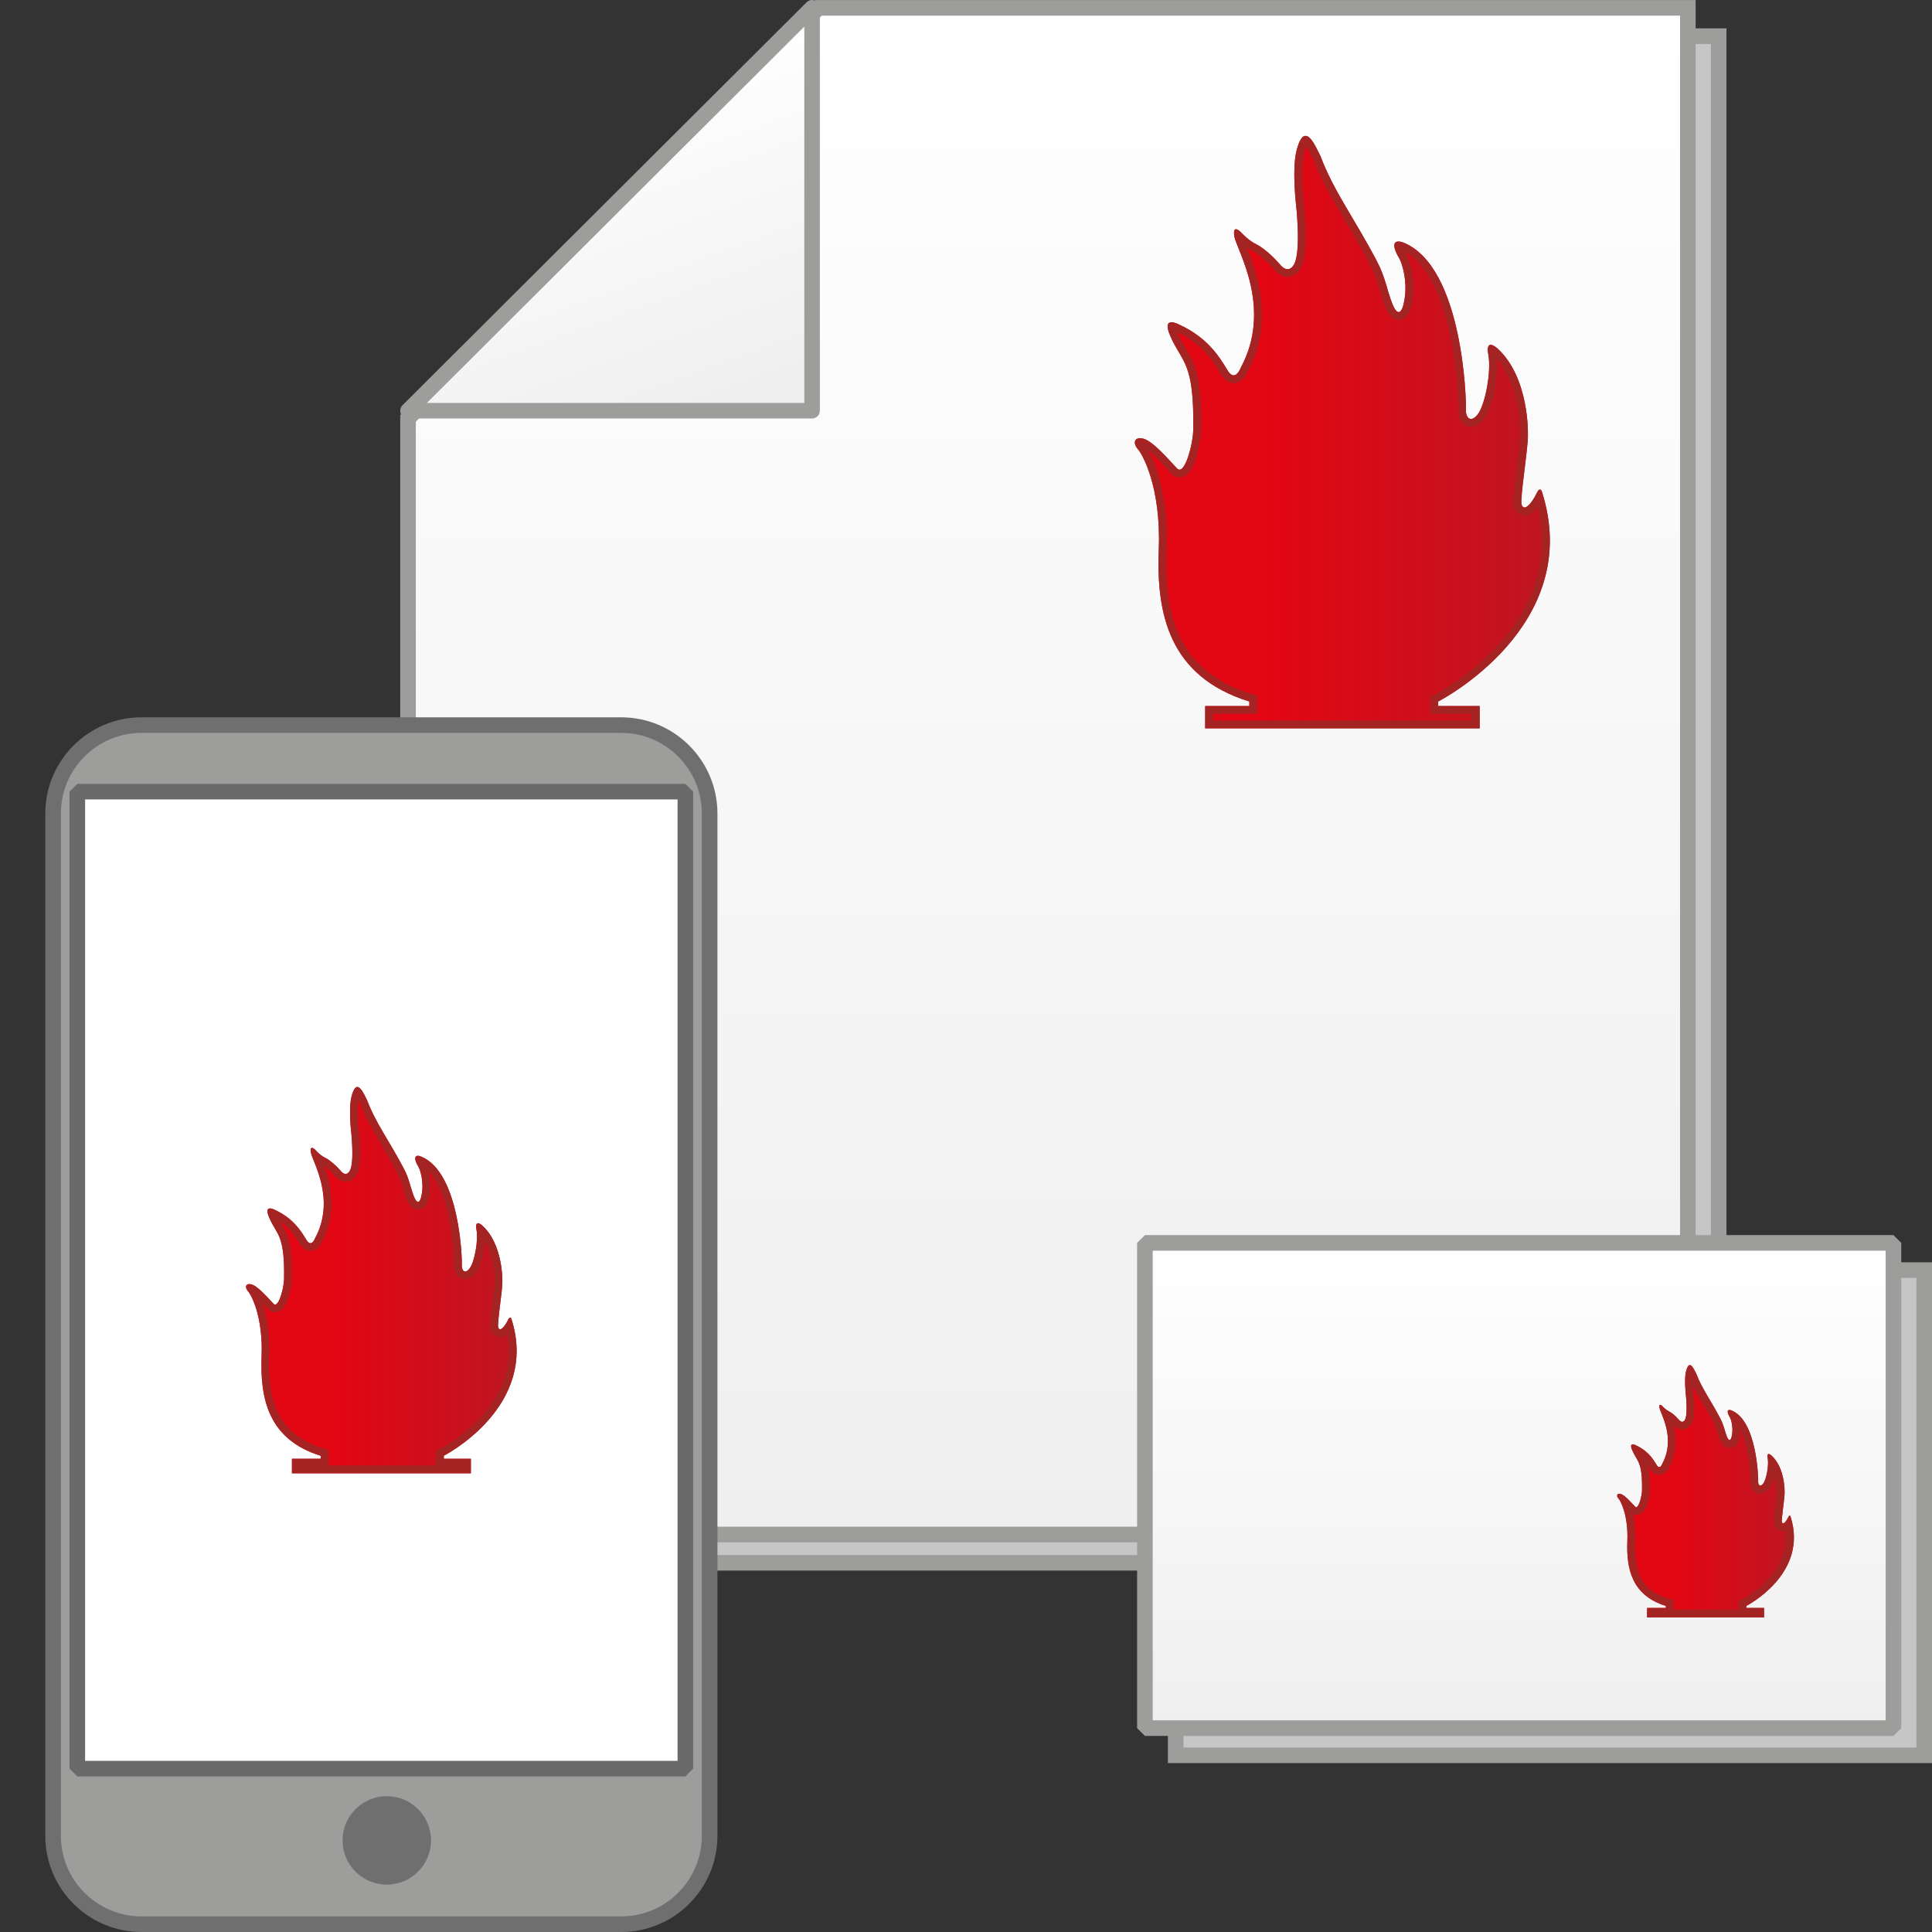 <?xml version="1.0" encoding="utf-8"?>
<!-- Generator: Adobe Illustrator 16.0.4, SVG Export Plug-In . SVG Version: 6.00 Build 0)  -->
<!DOCTYPE svg PUBLIC "-//W3C//DTD SVG 1.1//EN" "http://www.w3.org/Graphics/SVG/1.1/DTD/svg11.dtd">
<svg version="1.1" id="Ebene_1" xmlns="http://www.w3.org/2000/svg" xmlns:xlink="http://www.w3.org/1999/xlink" x="0px" y="0px"
	 width="64px" height="64px" viewBox="0 0 64 64" enable-background="new 0 0 64 64" xml:space="preserve">
<rect x="0" y="0" width="64" height="64" fill="#333333" stroke="none"/>
<g>
	<g id="Datei_13_">
		<g>
			<g>
				<polygon fill="#C6C6C6" points="56.933,1.197 28.136,1.197 14.536,14.799 14.536,51.771 56.933,51.771 				"/>
				<path fill="#9D9D9C" d="M57.191,52.028H14.278V14.691L28.029,0.939h29.162V52.028z M14.795,51.512h41.88V1.455H28.243
					l-13.448,13.45V51.512z"/>
			</g>
		</g>
	</g>
	<g>
		<polygon fill="#C6C6C6" points="27.602,0.84 14.216,14.187 27.602,14.187 		"/>
		<path fill="#9D9D9C" d="M27.859,14.444H13.592L27.859,0.218V14.444z M14.84,13.929h12.503V1.463L14.84,13.929z"/>
	</g>
</g>
<g>
	<g id="Datei_12_">
		<g>
			<g>
				<linearGradient id="SVGID_1_" gradientUnits="userSpaceOnUse" x1="34.714" y1="0.259" x2="34.714" y2="50.832">
					<stop  offset="0" style="stop-color:#FFFFFF"/>
					<stop  offset="1" style="stop-color:#EFEFEF"/>
				</linearGradient>
				<polygon fill="url(#SVGID_1_)" points="55.912,0.259 27.115,0.259 13.516,13.86 13.516,50.832 55.912,50.832 				"/>
				<path fill="#9D9D9C" d="M56.17,51.091H13.258V13.754L27.009,0.001H56.17V51.091z M13.774,50.574h41.88V0.518H27.223
					l-13.448,13.45V50.574z"/>
			</g>
		</g>
	</g>
	<g>
		<linearGradient id="SVGID_2_" gradientUnits="userSpaceOnUse" x1="18.847" y1="3.191" x2="23.136" y2="14.977">
			<stop  offset="0" style="stop-color:#FFFFFF"/>
			<stop  offset="1" style="stop-color:#EDEDED"/>
		</linearGradient>
		<polygon fill="url(#SVGID_2_)" points="26.901,0.259 13.516,13.605 26.901,13.605 		"/>
		<path fill="#9D9D9C" d="M26.901,13.863H13.516c-0.104,0-0.198-0.062-0.239-0.159c-0.039-0.097-0.017-0.208,0.057-0.281
			L26.719,0.076C26.792,0.002,26.902-0.021,27,0.021c0.097,0.039,0.159,0.134,0.159,0.237v13.347
			C27.159,13.748,27.044,13.863,26.901,13.863z M14.14,13.348h12.504V0.882L14.14,13.348z"/>
	</g>
</g>
<g>
	<linearGradient id="SVGID_3_" gradientUnits="userSpaceOnUse" x1="37.594" y1="14.312" x2="51.342" y2="14.312">
		<stop  offset="0.31" style="stop-color:#E30613"/>
		<stop  offset="1" style="stop-color:#BE1622"/>
	</linearGradient>
	<path fill="url(#SVGID_3_)" d="M50.889,16.369c-0.091,0.194-0.379,0.634-0.484,0.348c-0.062-0.174,0.227-1.935,0.21-2.319
		c0,0,0.059-1.893-1.022-2.867c0,0-0.394-0.354-0.289,0.217c0.105,0.559-0.104,1.653-0.347,1.973
		c-0.242,0.312-0.409,0.11-0.396-0.159c0.017-0.257-0.089-4.713-2.062-5.523c-0.311-0.121-0.438,0.033-0.142,0.525
		c0.093,0.156,0.321,0.876,0.121,1.578c0,0-0.121,0.476-0.345-0.055c-0.186-0.456-0.234-0.896-0.521-1.435
		c-0.755-1.437-1.429-2.311-1.872-3.489c-0.132-0.224-0.515-1.269-0.793-0.164c-0.159,0.634,0,1.904-0.017,1.751
		c0,0,0.18,1.558-0.062,2.007c-0.21,0.364-0.472,0-0.472,0C42.131,8.448,41.83,8.2,41.612,8.09c-0.21-0.102-0.405-0.289-0.5-0.391
		c0,0-0.295-0.314-0.222,0.139c0.086,0.452,1.28,2.367,0.21,4.347c0,0-0.19,0.521-0.454,0.054c-0.271-0.449-0.66-1.062-1.58-1.484
		c0,0-0.609-0.339-0.299,0.373c0.384,0.894,0.806,0.841,0.759,3.141c-0.006,0.424-0.282,1.516-0.538,1.247
		c-0.289-0.309-0.821-0.931-1.139-0.991c-0.314-0.057-0.3,0.19-0.163,0.345c0.151,0.153,0.783,1.266,0.7,3.339
		c-0.081,2.087,0.316,4.199,3,5.029v0.15h-1.463v0.739h9.093v-0.739h-1.374v-0.15c0,0,4.88-2.488,3.43-6.967
		C51.072,16.27,51.008,16.096,50.889,16.369z"/>
	<path fill="#A42423" d="M43.271,4.833c0.064,0.097,0.138,0.244,0.171,0.312c0.029,0.059,0.055,0.108,0.058,0.108V5.253
		c0.283,0.751,0.649,1.37,1.073,2.086c0.26,0.438,0.528,0.893,0.812,1.434c0.164,0.307,0.245,0.586,0.325,0.856
		c0.056,0.187,0.109,0.369,0.186,0.558c0.048,0.111,0.173,0.409,0.438,0.409c0.186,0,0.333-0.146,0.394-0.385
		c0.227-0.793-0.029-1.582-0.148-1.781c-0.021-0.035-0.039-0.067-0.053-0.096c1.604,0.845,1.81,4.703,1.777,5.213
		c-0.01,0.188,0.043,0.359,0.145,0.466c0.075,0.08,0.175,0.123,0.281,0.123c0.154,0,0.299-0.086,0.434-0.26
		c0.267-0.353,0.468-1.353,0.418-1.989c0.812,0.919,0.777,2.487,0.776,2.521c0.007,0.157-0.054,0.653-0.107,1.09
		c-0.113,0.923-0.135,1.173-0.087,1.307c0.089,0.245,0.284,0.264,0.341,0.264c0.179,0,0.332-0.143,0.444-0.292
		c0.943,3.944-3.237,6.136-3.422,6.23l-0.141,0.071v0.158v0.15v0.259h0.258h1.115v0.223h-8.575v-0.223h1.204h0.258v-0.259v-0.15
		v-0.19l-0.182-0.057c-2.614-0.809-2.892-2.865-2.818-4.771c0.07-1.76-0.352-2.848-0.612-3.301c0.221,0.18,0.501,0.485,0.645,0.642
		l0.124,0.135c0.097,0.101,0.2,0.122,0.27,0.122c0.598,0,0.715-1.529,0.715-1.543c0.036-1.813-0.22-2.245-0.516-2.745
		c-0.087-0.147-0.178-0.3-0.265-0.503c-0.003-0.006-0.005-0.013-0.008-0.019c0.849,0.401,1.196,0.98,1.424,1.36
		c0.122,0.216,0.272,0.324,0.445,0.324c0.309,0,0.451-0.348,0.461-0.383c0.904-1.672,0.302-3.282-0.028-4.104
		c0.062,0.042,0.128,0.082,0.197,0.117c0.197,0.099,0.475,0.335,0.691,0.586c0.032,0.044,0.207,0.268,0.466,0.268
		c0.103,0,0.294-0.037,0.443-0.297c0.267-0.494,0.124-1.885,0.092-2.158l0,0c-0.023-0.175-0.114-1.166,0.01-1.658
		C43.226,4.955,43.251,4.882,43.271,4.833 M43.249,4.5c-0.104,0-0.208,0.129-0.301,0.498c-0.15,0.599-0.018,1.765-0.016,1.765
		c0,0,0-0.004-0.001-0.014c0,0,0.18,1.558-0.062,2.007c-0.069,0.121-0.145,0.161-0.216,0.161c-0.139,0-0.256-0.161-0.256-0.161
		C42.131,8.448,41.83,8.2,41.612,8.09c-0.21-0.102-0.405-0.289-0.5-0.391c0,0-0.1-0.106-0.169-0.106
		c-0.05,0-0.083,0.056-0.053,0.245c0.086,0.452,1.28,2.367,0.21,4.347c0,0-0.091,0.248-0.234,0.248c-0.063,0-0.139-0.05-0.22-0.194
		c-0.271-0.449-0.66-1.062-1.58-1.484c0,0-0.146-0.081-0.257-0.081c-0.118,0-0.201,0.089-0.042,0.454
		c0.384,0.894,0.806,0.841,0.759,3.141c-0.005,0.379-0.226,1.29-0.456,1.29c-0.027,0-0.056-0.015-0.082-0.043
		c-0.289-0.309-0.821-0.931-1.139-0.991c-0.031-0.006-0.06-0.008-0.084-0.008c-0.227,0-0.202,0.214-0.079,0.353
		c0.151,0.153,0.783,1.266,0.7,3.339c-0.081,2.087,0.316,4.199,3,5.029v0.15h-1.463v0.739h9.093v-0.739h-1.374v-0.15
		c0,0,4.88-2.488,3.43-6.967c0,0-0.021-0.055-0.059-0.055c-0.03,0-0.072,0.034-0.125,0.154c-0.069,0.148-0.255,0.441-0.386,0.441
		c-0.039,0-0.074-0.027-0.099-0.094c-0.062-0.174,0.227-1.935,0.21-2.319c0,0,0.059-1.893-1.022-2.867c0,0-0.121-0.108-0.211-0.108
		c-0.072,0-0.124,0.07-0.078,0.325c0.105,0.559-0.104,1.653-0.347,1.973c-0.087,0.112-0.164,0.158-0.228,0.158
		c-0.111,0-0.177-0.145-0.168-0.317c0.017-0.257-0.089-4.713-2.062-5.523c-0.066-0.026-0.125-0.039-0.173-0.039
		c-0.174,0-0.201,0.179,0.031,0.564c0.093,0.156,0.321,0.876,0.121,1.578c0,0-0.051,0.196-0.146,0.196
		c-0.052,0-0.12-0.062-0.199-0.251c-0.186-0.456-0.234-0.896-0.521-1.435c-0.755-1.437-1.429-2.311-1.872-3.489
		C43.653,5.014,43.454,4.5,43.249,4.5L43.249,4.5z"/>
</g>
<g>
	<g>
		<rect x="38.945" y="42.073" fill="#C6C6C6" width="24.797" height="16.074"/>
		<path fill="#9D9D9C" d="M64,58.405H38.688v-16.59H64V58.405z M39.204,57.89h24.279V42.332H39.204V57.89z"/>
	</g>
	<g>
		<linearGradient id="SVGID_4_" gradientUnits="userSpaceOnUse" x1="50.325" y1="41.173" x2="50.325" y2="57.247">
			<stop  offset="0" style="stop-color:#FFFFFF"/>
			<stop  offset="1" style="stop-color:#EFEFEF"/>
		</linearGradient>
		<rect x="37.927" y="41.173" fill="url(#SVGID_4_)" width="24.796" height="16.074"/>
		<path fill="#9D9D9C" d="M62.723,57.505H37.927l-0.259-0.258V41.173l0.259-0.259h24.796l0.259,0.259v16.074L62.723,57.505z
			 M38.185,56.988h24.28V41.431h-24.28V56.988z"/>
	</g>
	<g>
		<linearGradient id="SVGID_5_" gradientUnits="userSpaceOnUse" x1="53.57" y1="49.4" x2="59.426" y2="49.4">
			<stop  offset="0.31" style="stop-color:#E30613"/>
			<stop  offset="1" style="stop-color:#BE1622"/>
		</linearGradient>
		<path fill="url(#SVGID_5_)" d="M59.232,50.274c-0.038,0.082-0.161,0.271-0.205,0.148c-0.026-0.075,0.097-0.824,0.089-0.987
			c0,0,0.023-0.807-0.437-1.221c0,0-0.167-0.152-0.123,0.091c0.045,0.237-0.044,0.705-0.148,0.84
			c-0.102,0.132-0.172,0.046-0.168-0.068c0.007-0.109-0.038-2.006-0.878-2.352c-0.131-0.054-0.186,0.015-0.06,0.224
			c0.04,0.067,0.137,0.373,0.052,0.672c0,0-0.052,0.203-0.146-0.022c-0.079-0.192-0.101-0.383-0.223-0.61
			c-0.32-0.612-0.607-0.983-0.797-1.486c-0.057-0.095-0.22-0.541-0.337-0.071c-0.068,0.271,0,0.812-0.008,0.745
			c0,0,0.076,0.665-0.026,0.854c-0.09,0.156-0.201,0-0.201,0c-0.113-0.129-0.241-0.235-0.335-0.279
			c-0.09-0.046-0.172-0.125-0.213-0.171c0,0-0.125-0.132-0.095,0.061c0.039,0.195,0.547,1.008,0.089,1.853
			c0,0-0.08,0.222-0.192,0.023c-0.116-0.191-0.28-0.454-0.673-0.636c0,0-0.26-0.144-0.127,0.161c0.162,0.382,0.343,0.36,0.323,1.339
			c-0.003,0.181-0.119,0.643-0.229,0.529c-0.125-0.129-0.35-0.396-0.486-0.422c-0.133-0.023-0.129,0.08-0.068,0.148
			c0.064,0.062,0.333,0.539,0.297,1.421c-0.033,0.89,0.135,1.789,1.276,2.141v0.067h-0.621v0.314h3.873v-0.314h-0.587v-0.067
			c0,0,2.08-1.058,1.463-2.965C59.312,50.233,59.283,50.159,59.232,50.274z"/>
		<path fill="#A42423" d="M56.083,45.905c0.097,0.201,0.207,0.389,0.33,0.596c0.107,0.182,0.224,0.377,0.345,0.609
			c0.062,0.114,0.094,0.221,0.127,0.334c0.025,0.085,0.05,0.169,0.086,0.254c0.073,0.176,0.182,0.266,0.322,0.266
			c0.146,0,0.27-0.109,0.31-0.271c0.03-0.107,0.043-0.213,0.044-0.314c0.273,0.54,0.347,1.41,0.336,1.69
			c-0.005,0.122,0.033,0.23,0.105,0.306l0.116,0.097h0.108c0.079,0,0.194-0.029,0.301-0.168c0.073-0.095,0.129-0.252,0.166-0.426
			c0.083,0.283,0.078,0.554,0.078,0.571c0.003,0.056-0.026,0.289-0.044,0.445c-0.054,0.434-0.061,0.526-0.029,0.618
			c0.057,0.154,0.185,0.21,0.284,0.21c0.03,0,0.059-0.006,0.086-0.013c0.169,1.425-1.353,2.224-1.423,2.26l-0.141,0.072v0.157v0.067
			v0.056h-2.148v-0.056v-0.067v-0.19l-0.183-0.057c-0.817-0.251-1.134-0.798-1.095-1.883c0.014-0.345-0.017-0.641-0.066-0.883H54.2
			c0.42,0,0.452-0.793,0.452-0.8c0.008-0.394-0.017-0.644-0.062-0.831c0.019,0.03,0.037,0.061,0.055,0.089
			c0.1,0.176,0.228,0.214,0.318,0.214c0.178,0,0.293-0.143,0.326-0.241c0.275-0.507,0.247-1.006,0.156-1.387
			c0.054,0.055,0.148,0.129,0.279,0.129c0.061,0,0.213-0.02,0.318-0.205c0.127-0.235,0.083-0.774,0.057-1.002l0,0
			C56.093,46.084,56.086,45.996,56.083,45.905 M55.979,45.219c-0.044,0-0.088,0.056-0.127,0.212
			c-0.064,0.254-0.008,0.744-0.007,0.751l0,0l0,0c0-0.001-0.001-0.003-0.001-0.006c0,0.003,0.076,0.665-0.026,0.854
			c-0.03,0.053-0.062,0.069-0.092,0.069c-0.06,0-0.109-0.069-0.109-0.069c-0.113-0.129-0.241-0.235-0.335-0.279
			c-0.09-0.046-0.172-0.125-0.213-0.171c0,0-0.041-0.044-0.071-0.044c-0.021,0-0.036,0.023-0.023,0.104
			c0.039,0.195,0.547,1.008,0.089,1.853c0,0-0.038,0.105-0.099,0.105c-0.027,0-0.06-0.021-0.094-0.082
			c-0.116-0.191-0.28-0.454-0.673-0.636c0,0-0.062-0.033-0.109-0.033c-0.05,0-0.086,0.037-0.018,0.194
			c0.162,0.382,0.343,0.36,0.323,1.339c-0.003,0.161-0.097,0.547-0.193,0.547c-0.012,0-0.023-0.006-0.035-0.018
			c-0.125-0.129-0.35-0.396-0.486-0.422c-0.013-0.002-0.025-0.004-0.036-0.004c-0.096,0-0.087,0.091-0.032,0.152
			c0.064,0.062,0.333,0.539,0.297,1.421c-0.033,0.89,0.135,1.789,1.276,2.141v0.067h-0.621v0.314h3.873v-0.314h-0.587v-0.067
			c0,0,2.08-1.058,1.463-2.965c0,0-0.009-0.023-0.025-0.023c-0.013,0-0.031,0.014-0.054,0.064c-0.029,0.062-0.108,0.188-0.164,0.188
			c-0.017,0-0.031-0.012-0.041-0.04c-0.026-0.075,0.097-0.824,0.089-0.987c0,0,0.023-0.807-0.437-1.221c0,0-0.051-0.048-0.09-0.048
			c-0.031,0-0.053,0.03-0.033,0.139c0.045,0.237-0.044,0.705-0.148,0.84c-0.036,0.048-0.068,0.066-0.096,0.066
			c-0.047,0-0.075-0.062-0.072-0.135c0.007-0.109-0.038-2.006-0.878-2.352c-0.028-0.011-0.053-0.017-0.073-0.017
			c-0.072,0-0.085,0.076,0.014,0.24c0.04,0.067,0.137,0.373,0.052,0.672c0,0-0.021,0.084-0.062,0.084
			c-0.022,0-0.051-0.026-0.085-0.106c-0.079-0.192-0.101-0.383-0.223-0.61c-0.32-0.612-0.607-0.983-0.797-1.486
			C56.151,45.438,56.065,45.219,55.979,45.219L55.979,45.219z M55.844,46.176L55.844,46.176L55.844,46.176L55.844,46.176z"/>
	</g>
</g>
<g>
	<g>
		<g>
			<path fill="#9D9D9C" d="M23.506,60.907c0,1.56-1.275,2.835-2.835,2.835H4.593c-1.56,0-2.835-1.275-2.835-2.835V26.855
				c0-1.56,1.275-2.835,2.835-2.835h16.078c1.56,0,2.835,1.275,2.835,2.835V60.907z"/>
		</g>
		<path fill="#6F6F6F" d="M20.578,64H4.687C2.93,64,1.5,62.57,1.5,60.813V26.949c0-1.758,1.43-3.187,3.187-3.187h15.892
			c1.757,0,3.187,1.429,3.187,3.187v33.864C23.765,62.57,22.335,64,20.578,64z M4.687,24.278c-1.473,0-2.67,1.198-2.67,2.671v33.864
			c0,1.473,1.197,2.67,2.67,2.67h15.892c1.473,0,2.67-1.197,2.67-2.67V26.949c0-1.473-1.197-2.671-2.67-2.671H4.687z"/>
	</g>
	<g>
		<rect x="2.562" y="26.225" fill="#FFFFFF" width="20.142" height="32.364"/>
		<path fill="#6A6A6A" d="M22.703,58.848H2.562l-0.259-0.259V26.225l0.259-0.258h20.142l0.258,0.258v32.364L22.703,58.848z
			 M2.819,58.331h19.626V26.482H2.819V58.331z"/>
	</g>
	<circle fill="#6F6F6F" cx="12.813" cy="60.966" r="1.465"/>
	<g>
		<linearGradient id="SVGID_6_" gradientUnits="userSpaceOnUse" x1="8.15" y1="42.406" x2="17.114" y2="42.406">
			<stop  offset="0.31" style="stop-color:#E30613"/>
			<stop  offset="1" style="stop-color:#BE1622"/>
		</linearGradient>
		<path fill="url(#SVGID_6_)" d="M16.818,43.746c-0.059,0.125-0.246,0.412-0.314,0.226c-0.041-0.113,0.146-1.26,0.137-1.512
			c0,0,0.036-1.231-0.668-1.866c0,0-0.256-0.234-0.189,0.14c0.068,0.362-0.066,1.077-0.226,1.284
			c-0.155,0.202-0.265,0.069-0.259-0.104c0.013-0.167-0.059-3.07-1.344-3.599c-0.199-0.083-0.284,0.021-0.09,0.343
			c0.06,0.102,0.207,0.569,0.078,1.028c0,0-0.078,0.311-0.224-0.035c-0.121-0.295-0.155-0.586-0.339-0.936
			c-0.492-0.938-0.933-1.505-1.221-2.273c-0.087-0.146-0.337-0.83-0.517-0.109c-0.104,0.415,0,1.241-0.012,1.141
			c0,0,0.116,1.017-0.041,1.308c-0.137,0.24-0.309,0-0.309,0c-0.173-0.199-0.369-0.359-0.51-0.429
			c-0.14-0.069-0.267-0.191-0.325-0.26c0,0-0.193-0.204-0.147,0.092c0.057,0.298,0.835,1.543,0.138,2.835
			c0,0-0.125,0.34-0.297,0.037c-0.178-0.292-0.43-0.696-1.029-0.975c0,0-0.397-0.219-0.195,0.249
			c0.248,0.581,0.524,0.55,0.494,2.048c-0.004,0.275-0.184,0.983-0.349,0.811c-0.189-0.198-0.537-0.606-0.745-0.646
			c-0.203-0.038-0.195,0.123-0.104,0.226c0.099,0.097,0.509,0.826,0.454,2.175c-0.049,1.362,0.208,2.74,1.957,3.279v0.101H9.671
			v0.481h5.927v-0.481h-0.896v-0.101c0,0,3.182-1.619,2.237-4.54C16.939,43.683,16.896,43.569,16.818,43.746z"/>
		<path fill="#A42423" d="M11.88,36.462c0.002,0.002,0.003,0.004,0.004,0.006c0.017,0.036,0.033,0.069,0.035,0.069
			c0,0,0-0.001-0.001-0.005c0.187,0.497,0.427,0.901,0.705,1.37c0.165,0.278,0.343,0.579,0.528,0.933
			c0.1,0.189,0.15,0.359,0.204,0.539c0.037,0.126,0.074,0.25,0.126,0.376c0.033,0.08,0.135,0.322,0.368,0.322
			c0.161,0,0.294-0.124,0.342-0.316c0.099-0.352,0.062-0.723-0.007-0.977c0.759,0.768,0.872,2.823,0.856,3.125
			c-0.005,0.146,0.04,0.28,0.124,0.367c0.065,0.068,0.153,0.106,0.247,0.106c0.129,0,0.246-0.068,0.35-0.202
			c0.151-0.198,0.271-0.669,0.294-1.074c0.343,0.572,0.327,1.345,0.327,1.368c0.004,0.097-0.037,0.429-0.07,0.696
			c-0.081,0.666-0.088,0.791-0.051,0.895c0.062,0.171,0.198,0.231,0.307,0.231c0.089,0,0.168-0.039,0.235-0.095
			c0.445,2.4-2.104,3.737-2.219,3.795l-0.142,0.072v0.158v0.101v0.224h-3.562v-0.224v-0.101v-0.19l-0.183-0.057
			c-1.64-0.506-1.817-1.812-1.774-3.022c0.031-0.789-0.086-1.377-0.22-1.769c0.025,0.026,0.049,0.051,0.066,0.071l0.104,0.11
			c0.065,0.069,0.151,0.107,0.239,0.107c0.489,0,0.555-1.08,0.555-1.091c0.023-1.206-0.148-1.499-0.35-1.838
			c-0.015-0.024-0.03-0.051-0.046-0.078c0.348,0.229,0.516,0.507,0.643,0.716c0.12,0.212,0.266,0.257,0.368,0.257
			c0.201,0,0.337-0.172,0.38-0.298c0.528-0.979,0.295-1.918,0.08-2.507c0.095,0.064,0.218,0.17,0.328,0.296
			c0.025,0.035,0.165,0.215,0.378,0.215c0.085,0,0.248-0.031,0.368-0.242c0.137-0.252,0.125-0.801,0.098-1.169h0.005l-0.029-0.258
			c-0.001-0.009-0.002-0.017-0.003-0.025v-0.005C11.862,37.22,11.831,36.745,11.88,36.462 M11.838,36.008
			c-0.067,0-0.135,0.084-0.194,0.324c-0.094,0.372-0.02,1.075-0.012,1.144c0.001,0.004,0.001,0.005,0.001,0.005s0-0.001-0.001-0.005
			c0-0.001,0-0.002,0-0.003c0,0.002,0.116,1.017-0.041,1.308c-0.045,0.079-0.095,0.106-0.141,0.106
			c-0.091,0-0.168-0.106-0.168-0.106c-0.173-0.199-0.369-0.359-0.51-0.429c-0.14-0.069-0.267-0.191-0.325-0.26
			c0,0-0.065-0.068-0.111-0.068c-0.033,0-0.055,0.036-0.036,0.16c0.057,0.298,0.835,1.543,0.138,2.835c0,0-0.06,0.162-0.153,0.162
			c-0.043,0-0.091-0.032-0.144-0.125c-0.178-0.292-0.43-0.696-1.029-0.975c0,0-0.093-0.051-0.166-0.051
			c-0.078,0-0.133,0.058-0.029,0.3c0.248,0.581,0.524,0.55,0.494,2.048c-0.004,0.246-0.147,0.838-0.296,0.838
			c-0.018,0-0.035-0.01-0.053-0.027c-0.189-0.198-0.537-0.606-0.745-0.646c-0.02-0.005-0.039-0.007-0.055-0.007
			c-0.146,0-0.132,0.14-0.05,0.232c0.099,0.097,0.509,0.826,0.454,2.175c-0.049,1.362,0.208,2.74,1.957,3.279v0.101H9.671v0.481
			h5.927v-0.481h-0.896v-0.101c0,0,3.182-1.619,2.237-4.54c0,0-0.014-0.035-0.039-0.035c-0.02,0-0.048,0.021-0.082,0.099
			c-0.045,0.096-0.165,0.287-0.25,0.287c-0.026,0-0.049-0.018-0.064-0.062c-0.041-0.113,0.146-1.26,0.137-1.512
			c0,0,0.036-1.231-0.668-1.866c0,0-0.079-0.072-0.138-0.072c-0.048,0-0.081,0.046-0.052,0.212c0.068,0.362-0.066,1.077-0.226,1.284
			c-0.056,0.073-0.105,0.103-0.146,0.103c-0.073,0-0.117-0.095-0.113-0.207c0.013-0.167-0.059-3.07-1.344-3.599
			c-0.043-0.019-0.081-0.027-0.111-0.027c-0.112,0-0.13,0.118,0.021,0.37c0.06,0.102,0.207,0.569,0.078,1.028
			c0,0-0.032,0.129-0.094,0.129c-0.034,0-0.078-0.04-0.13-0.164c-0.121-0.295-0.155-0.586-0.339-0.936
			c-0.492-0.938-0.933-1.505-1.221-2.273C12.103,36.344,11.972,36.008,11.838,36.008L11.838,36.008z M11.632,37.473L11.632,37.473
			L11.632,37.473z"/>
	</g>
</g>
</svg>
